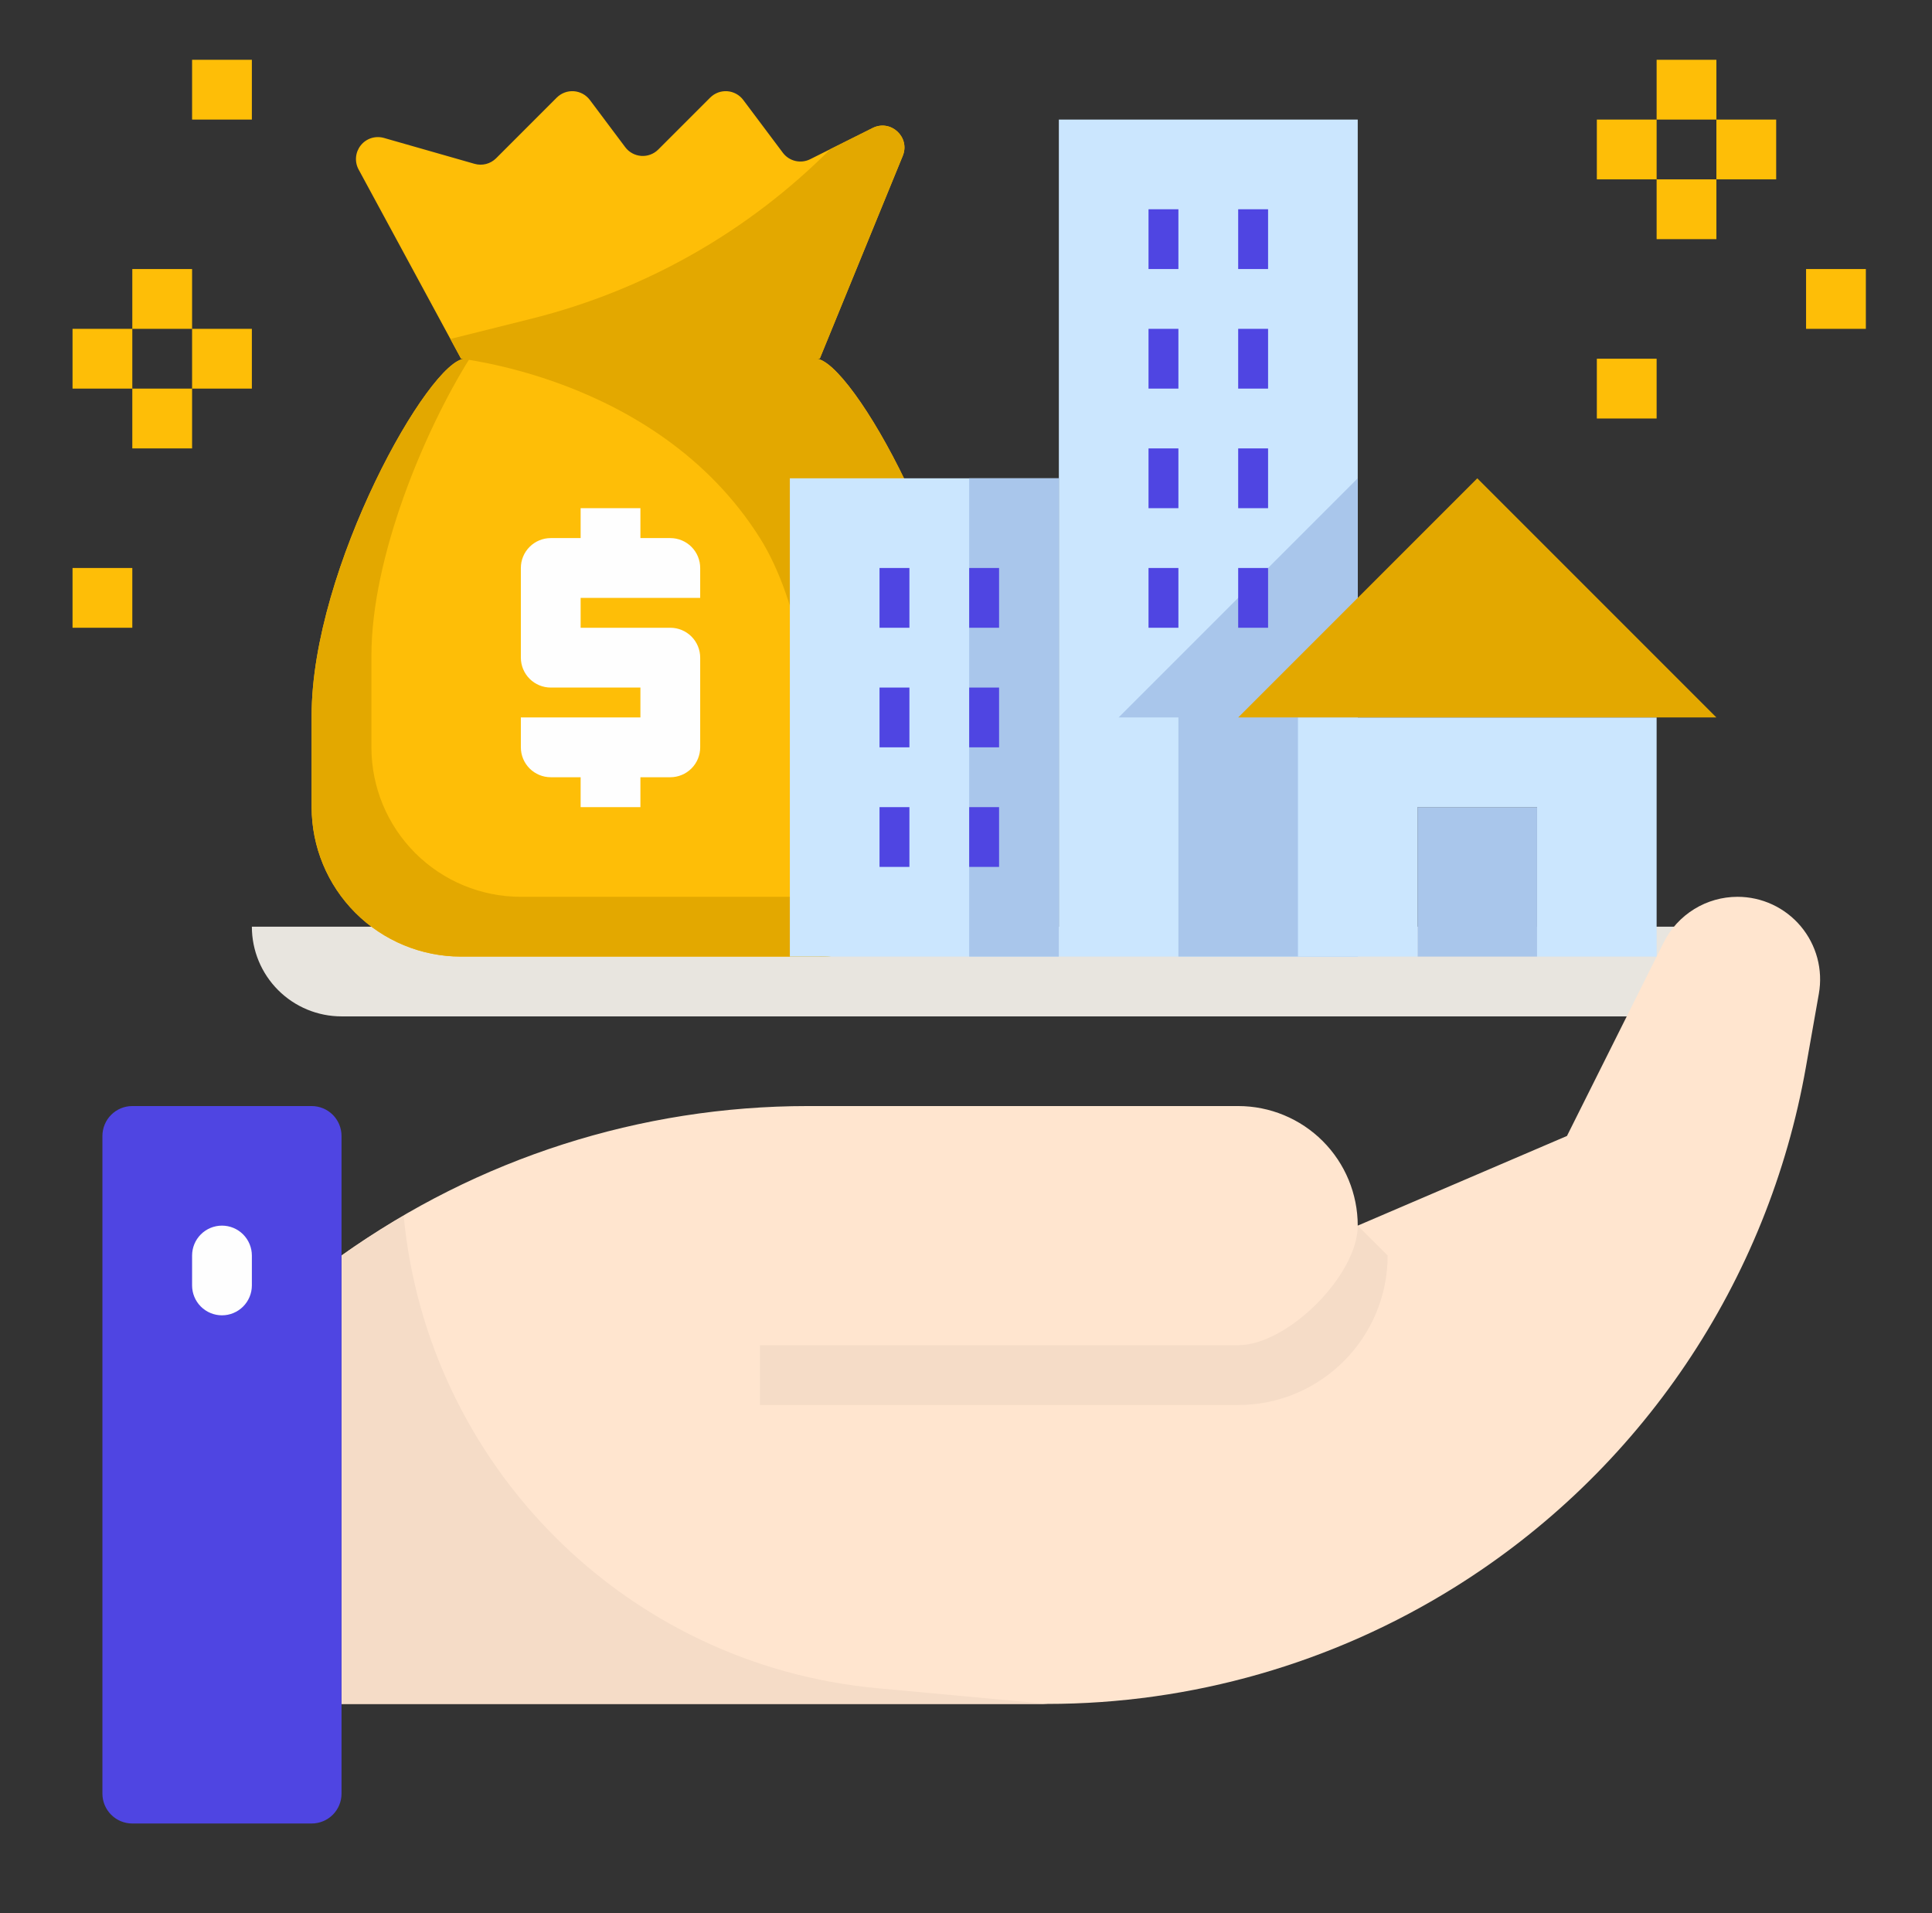 <svg width="101" height="100" viewBox="0 0 101 100" fill="none" xmlns="http://www.w3.org/2000/svg">
<rect x="0" y="0" width="101" height="100" fill="#333333" stroke="none"/>
<path d="M88.167 53.125H17.854C16.611 53.125 15.419 52.631 14.54 51.752C13.661 50.873 13.167 49.681 13.167 48.438H92.854C92.854 49.681 92.36 50.873 91.481 51.752C90.602 52.631 89.41 53.125 88.167 53.125Z" fill="#E8E5DF"/>
<path d="M24.104 50H42.854C44.926 50 46.913 49.177 48.379 47.712C49.844 46.247 50.667 44.26 50.667 42.188V37.395C50.667 29.688 44.487 18.75 42.646 18.75H24.312C22.471 18.75 16.292 29.688 16.292 37.395V42.188C16.292 44.26 17.115 46.247 18.58 47.712C20.045 49.177 22.032 50 24.104 50ZM45.62 6.689L42.354 8.322C42.114 8.442 41.84 8.474 41.578 8.412C41.317 8.351 41.086 8.199 40.925 7.984L38.854 5.223C38.756 5.092 38.63 4.984 38.486 4.905C38.342 4.827 38.183 4.78 38.019 4.768C37.855 4.757 37.691 4.78 37.537 4.837C37.384 4.895 37.244 4.984 37.128 5.1L34.412 7.816C34.296 7.932 34.157 8.022 34.003 8.079C33.849 8.137 33.684 8.161 33.52 8.149C33.357 8.137 33.197 8.09 33.053 8.011C32.909 7.933 32.784 7.824 32.685 7.692L30.834 5.223C30.735 5.092 30.61 4.984 30.466 4.905C30.322 4.827 30.162 4.78 29.999 4.768C29.835 4.757 29.671 4.78 29.517 4.837C29.363 4.895 29.224 4.984 29.107 5.1L25.936 8.272C25.791 8.416 25.61 8.52 25.413 8.571C25.215 8.622 25.007 8.62 24.811 8.564L20.068 7.209C19.851 7.148 19.62 7.152 19.405 7.22C19.191 7.289 19 7.42 18.86 7.597C18.719 7.773 18.633 7.987 18.613 8.212C18.593 8.437 18.64 8.663 18.748 8.861L24.104 18.75H42.854L47.19 8.155C47.6 7.175 46.57 6.216 45.62 6.689Z" fill="#FEBE07"/>
<path d="M42.854 50C44.926 50 46.913 49.177 48.379 47.712C49.844 46.247 50.667 44.26 50.667 42.188V37.395C50.667 29.688 44.487 18.75 42.647 18.75H24.312C23.268 18.75 34.25 19.424 39.729 28.125C43.912 34.767 42.854 50 42.854 50ZM45.62 6.689L43.41 7.794C39.107 12.112 33.709 15.175 27.795 16.655L23.545 17.717L24.104 18.75H42.854L47.19 8.155C47.6 7.175 46.57 6.216 45.62 6.689Z" fill="#E3A800"/>
<path d="M45.979 46.875H27.229C25.157 46.875 23.17 46.052 21.705 44.587C20.24 43.122 19.417 41.135 19.417 39.062V34.27C19.417 29.127 22.167 22.559 24.545 18.75H24.312C22.471 18.75 16.292 29.688 16.292 37.395V42.188C16.292 44.26 17.115 46.247 18.58 47.712C20.045 49.177 22.032 50 24.104 50H42.854C45.818 50 48.365 48.33 49.69 45.898C48.555 46.531 47.279 46.866 45.979 46.875Z" fill="#E3A800"/>
<path d="M55.354 6.25H70.979V50H55.354V6.25Z" fill="#CBE6FE"/>
<path d="M70.979 25L64.729 31.25L58.479 37.5H61.604V50H70.979V25Z" fill="#A9C6EB"/>
<path d="M46.448 25H41.292V50H55.354V25H46.448Z" fill="#CBE6FE"/>
<path d="M74.104 42.188H80.354V50H74.104V42.188Z" fill="#A9C6EB"/>
<path d="M90.834 46.875C90.032 46.875 89.246 47.098 88.565 47.52C87.883 47.941 87.332 48.544 86.973 49.261L86.604 50L81.917 59.375L70.979 64.062C70.979 62.405 70.321 60.815 69.149 59.643C67.977 58.471 66.387 57.812 64.729 57.812H42.232C33.491 57.812 24.967 60.544 17.854 65.625V89.062H54.739C62.289 89.062 69.686 86.941 76.087 82.939C80.873 79.949 84.977 75.986 88.133 71.307C91.289 66.629 93.427 61.339 94.407 55.781L95.085 51.941C95.195 51.32 95.167 50.683 95.004 50.074C94.84 49.465 94.546 48.9 94.141 48.417C93.735 47.934 93.229 47.546 92.658 47.279C92.087 47.013 91.464 46.875 90.834 46.875Z" fill="#FFE5CF"/>
<path d="M86.604 37.5H67.854V50H74.104V42.188H80.354V50H86.604V37.5Z" fill="#CBE6FE"/>
<path d="M89.729 37.5L77.229 25L70.979 31.25L64.729 37.5H89.729Z" fill="#E3A800"/>
<path d="M50.667 25H55.354V50H50.667V25Z" fill="#A9C6EB"/>
<path d="M21.103 63.545C19.995 64.192 18.904 64.875 17.854 65.625V89.062H54.739L45.871 88.242C32.643 87.017 22.332 76.53 21.103 63.545Z" fill="#F5DCC7"/>
<path d="M36.604 31.25V29.688C36.604 29.273 36.44 28.876 36.147 28.583C35.854 28.29 35.456 28.125 35.042 28.125H33.479V26.562H30.354V28.125H28.792C28.377 28.125 27.98 28.29 27.687 28.583C27.394 28.876 27.229 29.273 27.229 29.688V34.375C27.229 34.789 27.394 35.187 27.687 35.48C27.98 35.773 28.377 35.938 28.792 35.938H33.479V37.5H27.229V39.062C27.229 39.477 27.394 39.874 27.687 40.167C27.98 40.46 28.377 40.625 28.792 40.625H30.354V42.188H33.479V40.625H35.042C35.456 40.625 35.854 40.46 36.147 40.167C36.44 39.874 36.604 39.477 36.604 39.062V34.375C36.604 33.961 36.44 33.563 36.147 33.27C35.854 32.977 35.456 32.812 35.042 32.812H30.354V31.25H36.604Z" fill="#FEFEFE"/>
<path d="M64.729 73.438H39.729V70.312H64.729C67.314 70.312 70.979 66.647 70.979 64.062L72.542 65.625C72.542 69.933 69.037 73.438 64.729 73.438Z" fill="#F5DCC7"/>
<path d="M60.042 10.938H61.604V14.062H60.042V10.938ZM64.729 10.938H66.292V14.062H64.729V10.938ZM60.042 17.188H61.604V20.312H60.042V17.188ZM64.729 17.188H66.292V20.312H64.729V17.188ZM60.042 23.438H61.604V26.562H60.042V23.438ZM64.729 23.438H66.292V26.562H64.729V23.438ZM45.979 29.688H47.542V32.812H45.979V29.688ZM50.667 29.688H52.229V32.812H50.667V29.688ZM45.979 35.938H47.542V39.062H45.979V35.938ZM50.667 35.938H52.229V39.062H50.667V35.938ZM45.979 42.188H47.542V45.312H45.979V42.188ZM50.667 42.188H52.229V45.312H50.667V42.188ZM60.042 29.688H61.604V32.812H60.042V29.688ZM64.729 29.688H66.292V32.812H64.729V29.688Z" fill="#4F45E2"/>
<path d="M83.479 6.25H86.604V9.375H83.479V6.25ZM86.604 3.125H89.729V6.25H86.604V3.125ZM89.729 6.25H92.854V9.375H89.729V6.25ZM86.604 9.375H89.729V12.5H86.604V9.375ZM94.417 14.062H97.542V17.188H94.417V14.062ZM83.479 18.75H86.604V21.875H83.479V18.75ZM3.792 17.188H6.917V20.312H3.792V17.188ZM6.917 14.062H10.042V17.188H6.917V14.062ZM10.042 17.188H13.167V20.312H10.042V17.188ZM6.917 20.312H10.042V23.438H6.917V20.312ZM3.792 29.688H6.917V32.812H3.792V29.688ZM10.042 3.125H13.167V6.25H10.042V3.125Z" fill="#FEBE07"/>
<path d="M16.292 57.812H6.917C6.502 57.812 6.105 57.977 5.812 58.27C5.519 58.563 5.354 58.961 5.354 59.375V93.75C5.354 94.164 5.519 94.562 5.812 94.855C6.105 95.148 6.502 95.312 6.917 95.312H16.292C16.706 95.312 17.104 95.148 17.397 94.855C17.69 94.562 17.854 94.164 17.854 93.75V59.375C17.854 58.961 17.69 58.563 17.397 58.27C17.104 57.977 16.706 57.812 16.292 57.812Z" fill="#4F45E2"/>
<path d="M11.604 68.75C11.19 68.75 10.792 68.585 10.499 68.292C10.206 67.999 10.042 67.602 10.042 67.188V65.625C10.042 65.211 10.206 64.813 10.499 64.52C10.792 64.227 11.19 64.062 11.604 64.062C12.019 64.062 12.416 64.227 12.709 64.52C13.002 64.813 13.167 65.211 13.167 65.625V67.188C13.167 67.602 13.002 67.999 12.709 68.292C12.416 68.585 12.019 68.75 11.604 68.75Z" fill="#FEFEFE"/>
</svg>
